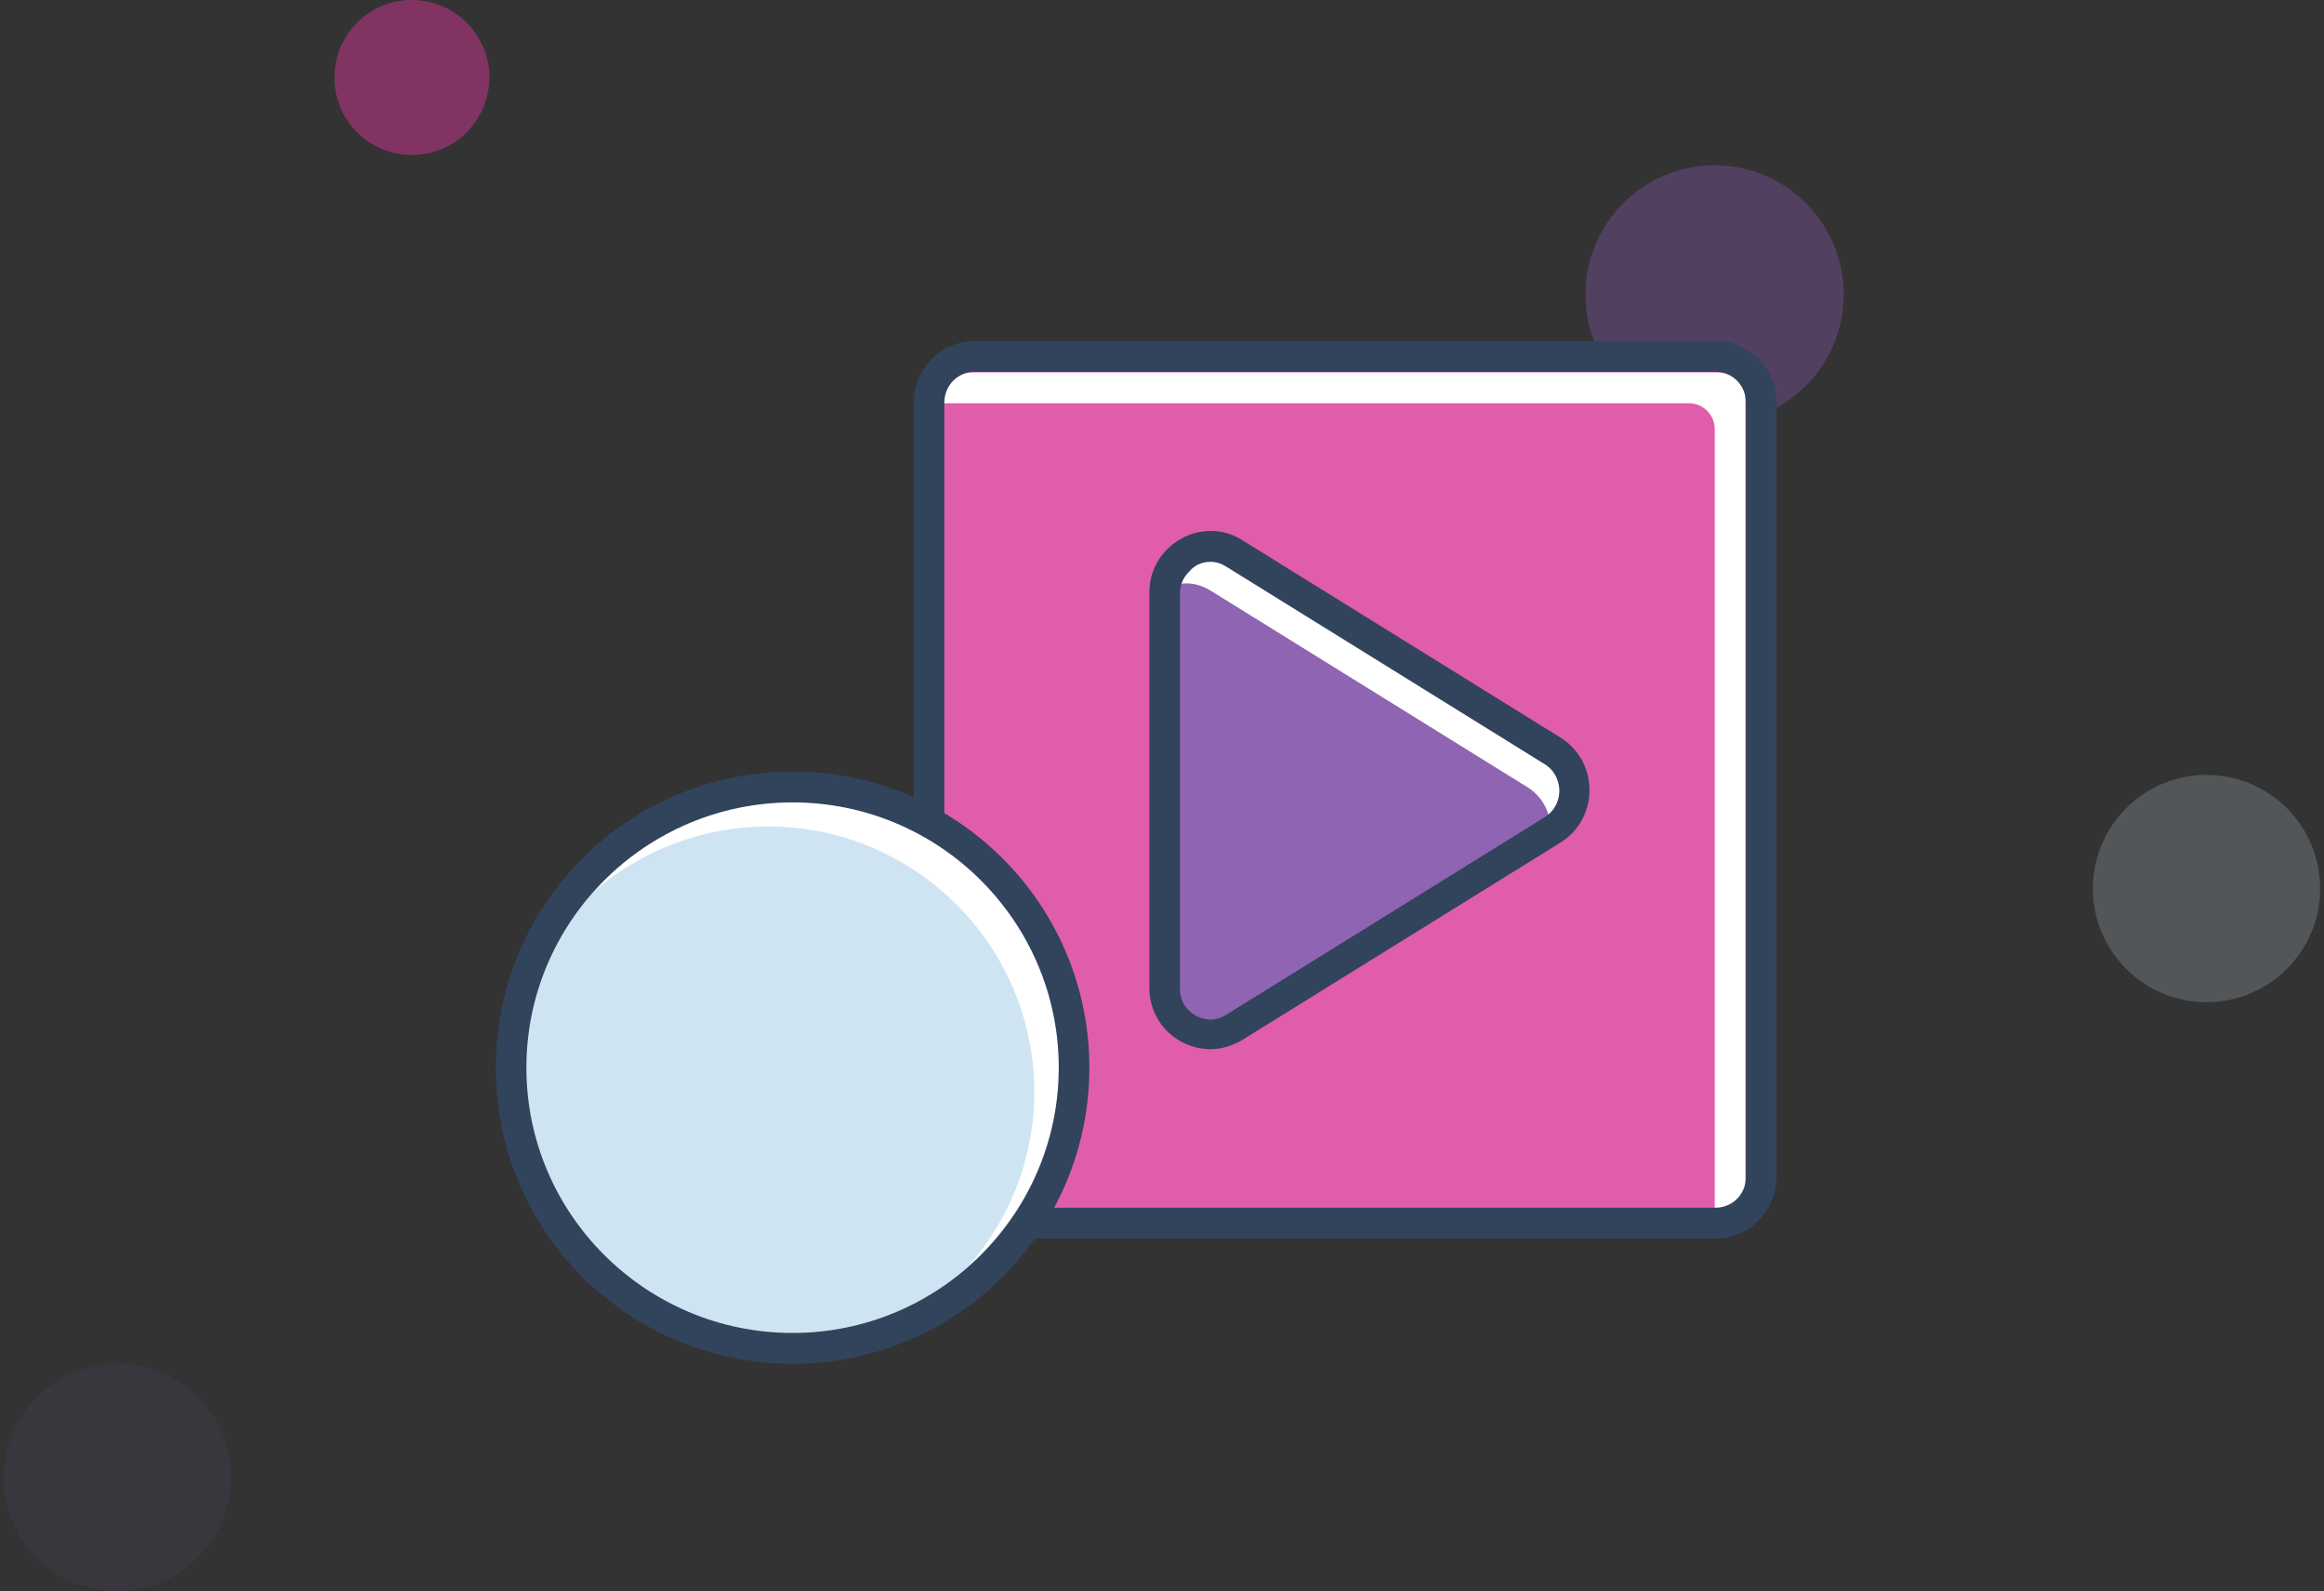 <svg width="225" height="154" viewBox="0 0 225 154" fill="none" xmlns="http://www.w3.org/2000/svg">
<rect x="0" y="0" width="225" height="154" fill="#333333" stroke="none"/>
<circle opacity="0.5" cx="39.875" cy="7.5" r="7.5" fill="#D13693"/>
<circle opacity="0.1" cx="11.375" cy="143" r="11" fill="#8054A4"/>
<circle opacity="0.2" cx="213.625" cy="86" r="11" fill="#CFE4F2"/>
<circle opacity="0.4" cx="166" cy="28.5" r="12.5" fill="#8054A4"/>
<path d="M94.389 118.386C91.96 118.386 89.946 116.356 89.946 113.908V38.971C89.946 36.523 91.96 34.493 94.389 34.493H166.076C168.505 34.493 170.519 36.523 170.519 38.971V113.908C170.519 116.356 168.505 118.386 166.076 118.386H94.389Z" fill="#E05DAB"/>
<path d="M166.431 36.045H91.604C90.183 36.045 88.998 37.24 88.998 38.673V39.031H163.528C164.891 39.031 166.016 40.165 166.016 41.539V119.222H166.372C167.794 119.222 168.978 118.028 168.978 116.595V38.673C168.978 37.24 167.853 36.045 166.431 36.045Z" fill="white"/>
<path d="M166.076 35.986C167.734 35.986 169.038 37.299 169.038 38.971V113.908C169.038 115.58 167.734 116.893 166.076 116.893H94.389C92.73 116.893 91.427 115.58 91.427 113.908V38.971C91.427 37.299 92.73 35.986 94.389 35.986H166.076ZM166.076 33H94.389C91.13 33 88.465 35.687 88.465 38.971V113.908C88.465 117.192 91.13 119.879 94.389 119.879H166.076C169.334 119.879 172 117.192 172 113.908V38.971C172 35.687 169.334 33 166.076 33Z" fill="#32435C"/>
<path d="M76.734 130.507C91.785 130.507 103.987 118.344 103.987 103.339C103.987 88.334 91.785 76.171 76.734 76.171C61.683 76.171 49.481 88.334 49.481 103.339C49.481 118.344 61.683 130.507 76.734 130.507Z" fill="#CFE4F2"/>
<path d="M76.734 77.604C68.973 77.604 62.041 81.067 57.301 86.441C61.863 82.44 67.847 79.992 74.364 79.992C88.583 79.992 100.136 91.516 100.136 105.668C100.136 112.116 97.766 117.968 93.796 122.506C99.128 117.789 102.505 110.922 102.505 103.279C102.505 89.128 90.953 77.604 76.734 77.604Z" fill="white"/>
<path d="M76.734 77.663C90.953 77.663 102.505 89.188 102.505 103.339C102.505 117.49 90.953 129.015 76.734 129.015C62.515 129.015 50.962 117.49 50.962 103.339C50.962 89.188 62.515 77.663 76.734 77.663ZM76.734 74.678C60.856 74.678 48 87.456 48 103.339C48 119.222 60.856 132 76.734 132C92.612 132 105.468 119.162 105.468 103.339C105.468 87.516 92.612 74.678 76.734 74.678Z" fill="#32435C"/>
<path d="M117.198 100.055C115.066 100.055 112.755 98.323 112.755 95.577V57.362C112.755 54.615 115.066 52.884 117.198 52.884C118.028 52.884 118.798 53.123 119.509 53.541L150.316 72.648C151.62 73.484 152.449 74.917 152.449 76.469C152.449 78.022 151.679 79.455 150.316 80.291L119.509 99.398C118.798 99.816 118.028 100.055 117.198 100.055Z" fill="#8F64B2"/>
<path d="M150.316 73.842L119.509 54.735C118.798 54.317 118.028 54.078 117.198 54.078C115.54 54.078 113.821 55.093 113.051 56.825C113.584 56.586 114.236 56.466 114.829 56.466C115.658 56.466 116.428 56.705 117.139 57.123L147.947 76.231C149.25 77.066 150.079 78.499 150.079 80.052C150.079 80.709 149.961 81.306 149.665 81.903L150.316 81.485C151.62 80.649 152.449 79.216 152.449 77.663C152.449 76.051 151.62 74.618 150.316 73.842Z" fill="white"/>
<path d="M117.198 54.376C117.732 54.376 118.265 54.556 118.739 54.854L149.546 73.961C150.79 74.738 150.968 75.992 150.968 76.529C150.968 77.007 150.85 78.261 149.546 79.097L118.739 98.204C118.265 98.502 117.732 98.682 117.198 98.682C115.777 98.682 114.236 97.547 114.236 95.696V57.481C114.236 56.407 114.71 55.75 115.125 55.332C115.658 54.675 116.428 54.376 117.198 54.376ZM117.198 51.391C114.118 51.391 111.274 53.899 111.274 57.362V95.577C111.274 99.1 114.118 101.548 117.198 101.548C118.206 101.548 119.272 101.249 120.279 100.652L151.087 81.545C154.819 79.216 154.819 73.723 151.087 71.394L120.279 52.286C119.272 51.63 118.206 51.391 117.198 51.391Z" fill="#32435C"/>
</svg>
